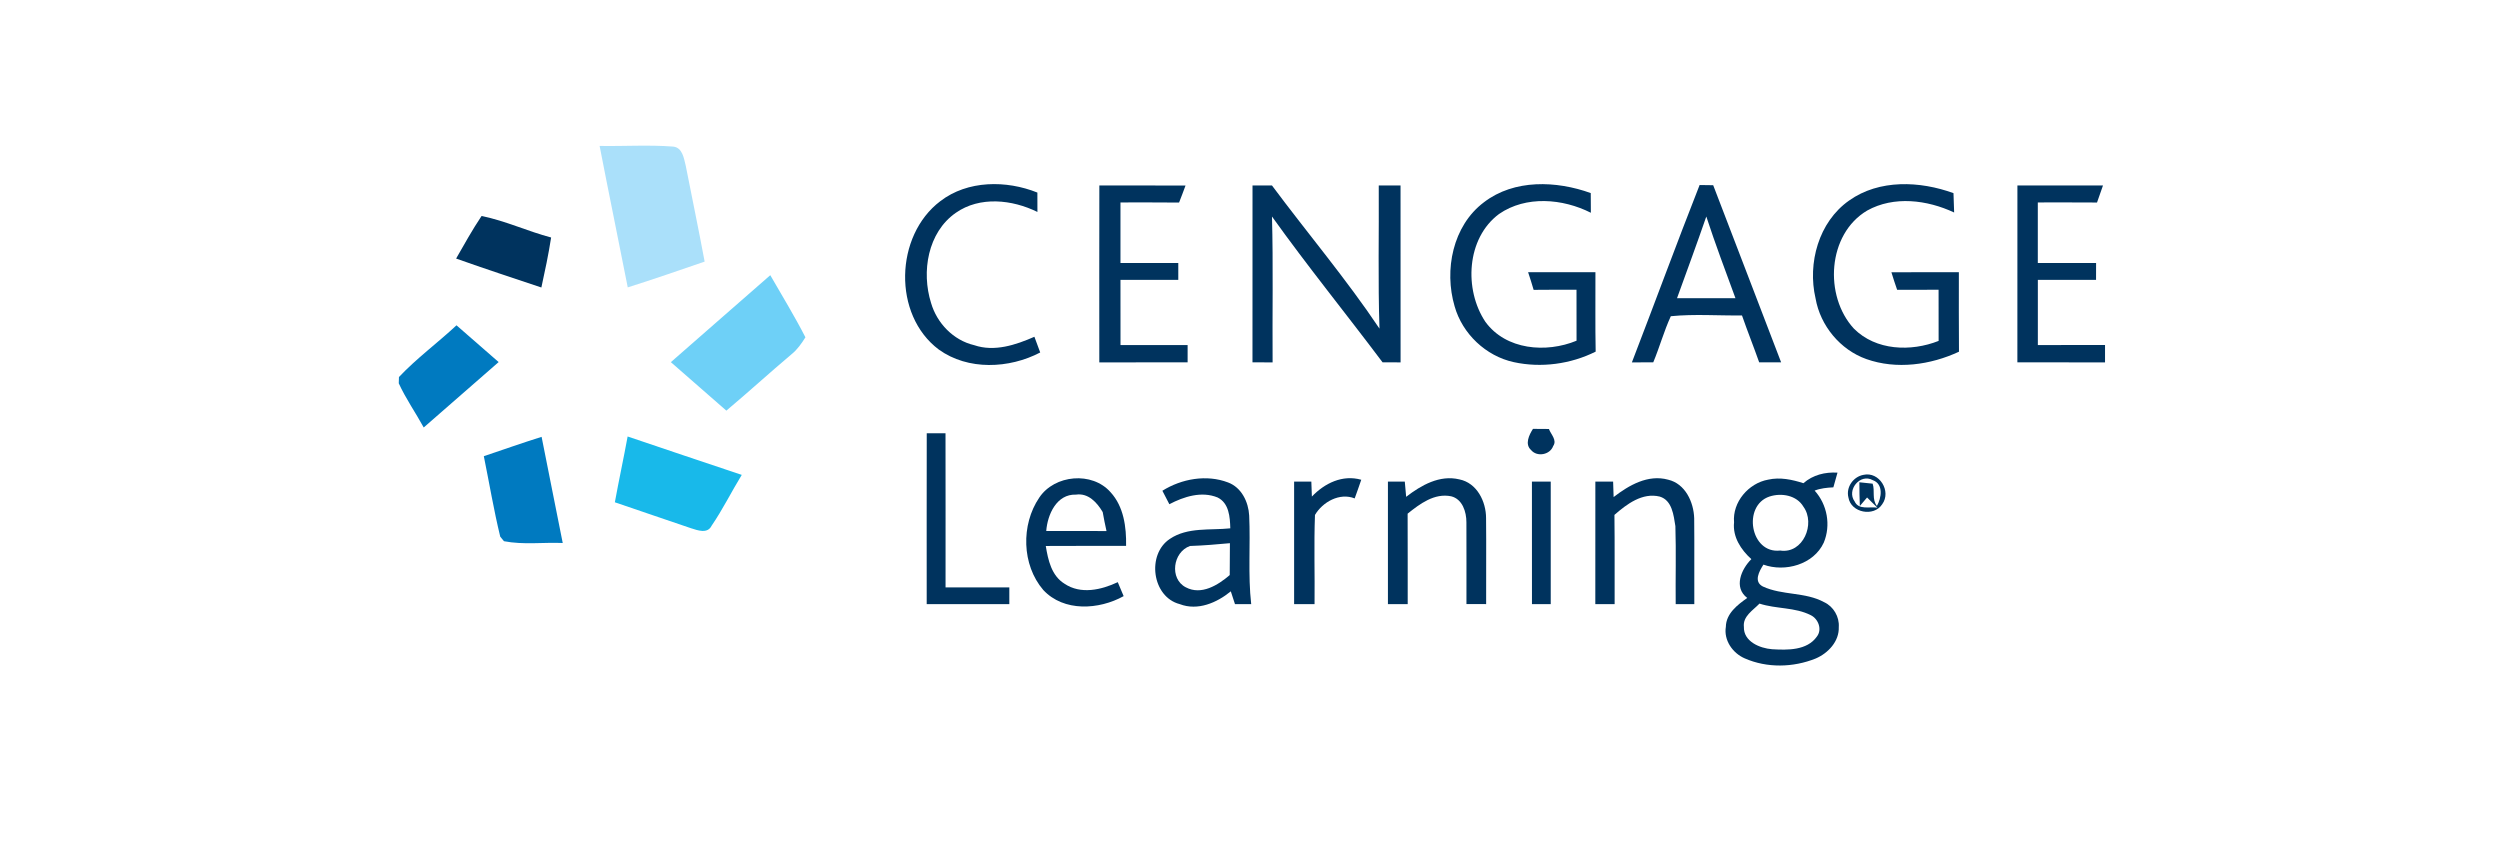 <?xml version="1.0" encoding="UTF-8" ?>
<!DOCTYPE svg PUBLIC "-//W3C//DTD SVG 1.1//EN" "http://www.w3.org/Graphics/SVG/1.1/DTD/svg11.dtd">
<svg width="646pt" height="224pt" viewBox="0 0 646 224" version="1.1" xmlns="http://www.w3.org/2000/svg">
<path fill="#ffffff" d=" M 0.00 0.00 L 646.00 0.00 L 646.00 224.00 L 0.00 224.00 L 0.00 0.00 Z" />
<path fill="#aae0fa" d=" M 154.94 37.71 C 161.28 37.82 167.64 37.39 173.96 37.88 C 176.38 38.14 176.72 40.96 177.20 42.84 C 178.82 51.09 180.54 59.33 182.08 67.60 C 175.46 69.86 168.87 72.17 162.21 74.26 C 159.82 62.07 157.30 49.91 154.94 37.71 Z" />
<path fill="#00335e" d=" M 242.98 51.98 C 250.05 46.55 260.04 46.54 268.06 49.76 C 268.05 51.43 268.06 53.10 268.07 54.77 C 261.56 51.56 253.18 50.64 246.97 55.00 C 239.71 60.06 238.06 70.25 240.58 78.27 C 242.10 83.51 246.35 87.93 251.72 89.19 C 256.95 90.98 262.46 89.14 267.29 87.02 C 267.78 88.38 268.28 89.73 268.79 91.08 C 260.77 95.28 250.14 95.76 242.58 90.32 C 230.63 81.36 231.21 60.88 242.98 51.98 Z" />
<path fill="#00335e" d=" M 284.07 47.92 C 291.49 47.93 298.92 47.91 306.34 47.94 C 305.82 49.42 305.23 50.88 304.67 52.34 C 299.62 52.28 294.58 52.32 289.53 52.31 C 289.54 57.53 289.54 62.74 289.53 67.96 C 294.51 67.96 299.49 67.96 304.47 67.96 C 304.46 69.41 304.46 70.87 304.47 72.32 C 299.49 72.32 294.51 72.32 289.53 72.32 C 289.54 77.93 289.53 83.54 289.54 89.16 C 295.32 89.16 301.10 89.16 306.88 89.16 C 306.87 90.65 306.87 92.14 306.88 93.63 C 299.27 93.63 291.66 93.63 284.06 93.64 C 284.05 78.40 284.04 63.16 284.07 47.92 Z" />
<path fill="#00335e" d=" M 323.65 47.92 C 325.32 47.92 327.00 47.93 328.68 47.93 C 337.88 60.30 347.88 72.10 356.46 84.92 C 356.05 72.59 356.35 60.25 356.27 47.92 C 358.15 47.92 360.02 47.92 361.90 47.92 C 361.92 63.16 361.91 78.40 361.91 93.64 C 360.35 93.63 358.80 93.63 357.25 93.62 C 347.79 81.02 337.85 68.77 328.68 55.95 C 329.02 68.51 328.75 81.08 328.84 93.64 C 327.10 93.63 325.37 93.63 323.64 93.63 C 323.65 78.39 323.64 63.16 323.65 47.92 Z" />
<path fill="#00335e" d=" M 383.47 52.25 C 391.29 46.26 402.18 46.69 411.05 49.89 C 411.05 51.58 411.06 53.28 411.08 54.98 C 403.80 51.30 394.32 50.49 387.36 55.29 C 378.92 61.55 378.25 74.82 383.83 83.17 C 389.14 90.45 399.53 91.28 407.38 88.04 C 407.36 83.65 407.37 79.26 407.37 74.87 C 403.67 74.87 399.98 74.85 396.29 74.90 C 395.85 73.36 395.36 71.84 394.86 70.33 C 400.66 70.35 406.46 70.33 412.26 70.34 C 412.29 77.18 412.18 84.02 412.32 90.86 C 405.86 94.09 398.24 95.12 391.17 93.58 C 383.94 92.01 377.87 86.25 375.87 79.14 C 373.12 69.79 375.38 58.32 383.47 52.25 Z" />
<path fill="#00335e" d=" M 439.18 47.81 C 440.34 47.83 441.52 47.84 442.69 47.86 C 448.57 63.10 454.37 78.37 460.24 93.62 C 458.34 93.62 456.45 93.62 454.57 93.62 C 453.14 89.56 451.54 85.57 450.13 81.51 C 444.00 81.59 437.82 81.10 431.74 81.71 C 429.96 85.57 428.84 89.71 427.20 93.63 C 425.36 93.63 423.51 93.63 421.68 93.64 C 427.56 78.38 433.19 63.03 439.18 47.81 Z" />
<path fill="#00335e" d=" M 477.81 51.82 C 485.60 46.28 496.14 46.76 504.78 49.91 C 504.82 51.57 504.88 53.24 504.95 54.91 C 498.00 51.65 489.40 50.55 482.47 54.41 C 472.19 60.50 471.27 76.48 479.05 84.92 C 484.74 90.62 493.77 90.92 500.94 88.09 C 500.93 83.69 500.94 79.28 500.93 74.87 C 497.36 74.86 493.79 74.87 490.22 74.89 C 489.70 73.39 489.20 71.88 488.74 70.36 C 494.55 70.31 500.36 70.35 506.17 70.34 C 506.18 77.18 506.13 84.03 506.20 90.88 C 498.83 94.31 490.06 95.54 482.28 92.79 C 475.51 90.39 470.37 84.16 469.14 77.11 C 467.02 68.01 469.94 57.34 477.81 51.82 Z" />
<path fill="#00335e" d=" M 521.30 47.92 C 528.67 47.93 536.04 47.92 543.41 47.93 C 542.90 49.40 542.39 50.87 541.87 52.33 C 536.77 52.29 531.67 52.31 526.57 52.31 C 526.57 57.53 526.57 62.74 526.57 67.96 C 531.59 67.96 536.61 67.96 541.63 67.96 C 541.61 69.41 541.61 70.87 541.62 72.32 C 536.60 72.32 531.59 72.32 526.58 72.32 C 526.57 77.93 526.57 83.54 526.58 89.16 C 532.36 89.16 538.15 89.16 543.94 89.15 C 543.93 90.65 543.93 92.14 543.94 93.64 C 536.39 93.62 528.84 93.63 521.29 93.63 C 521.30 78.40 521.28 63.16 521.30 47.92 Z" />
<path fill="#00335e" d=" M 124.44 55.81 C 130.61 57.06 136.34 59.77 142.41 61.37 C 141.74 65.71 140.83 70.00 139.89 74.29 C 132.53 71.83 125.17 69.41 117.86 66.81 C 119.98 63.11 122.06 59.36 124.44 55.81 Z" />
<path fill="#ffffff" d=" M 433.34 77.06 C 435.88 70.03 438.47 63.02 440.91 55.95 C 443.23 63.05 445.87 70.04 448.44 77.05 C 443.40 77.07 438.37 77.06 433.34 77.06 Z" />
<path fill="#6ed0f7" d=" M 173.35 93.58 C 181.88 86.05 190.50 78.63 199.04 71.11 C 202.10 76.44 205.32 81.68 208.12 87.16 C 207.12 88.76 206.02 90.34 204.54 91.53 C 198.86 96.32 193.38 101.33 187.69 106.11 C 182.92 101.92 178.15 97.74 173.35 93.58 Z" />
<path fill="#007ac0" d=" M 103.09 97.42 C 107.67 92.58 113.08 88.60 117.96 84.06 C 121.59 87.23 125.21 90.40 128.85 93.56 C 122.39 99.19 115.95 104.83 109.49 110.46 C 107.39 106.63 104.86 103.02 103.04 99.05 C 103.06 98.64 103.08 97.83 103.09 97.42 Z" />
<path fill="#00335e" d=" M 396.12 110.82 C 397.49 110.83 398.86 110.84 400.24 110.85 C 400.76 112.26 402.41 113.72 401.34 115.26 C 400.53 117.53 397.18 118.16 395.63 116.29 C 393.94 114.78 395.13 112.36 396.12 110.82 Z" />
<path fill="#00335e" d=" M 239.47 111.96 C 241.09 111.96 242.70 111.96 244.32 111.96 C 244.35 125.23 244.33 138.51 244.33 151.78 C 249.82 151.78 255.32 151.78 260.81 151.78 C 260.81 153.21 260.81 154.65 260.81 156.10 C 253.69 156.10 246.57 156.10 239.46 156.10 C 239.46 141.38 239.44 126.67 239.47 111.96 Z" />
<path fill="#007ac0" d=" M 125.02 117.88 C 129.99 116.20 134.94 114.46 139.95 112.88 C 141.73 122.03 143.62 131.16 145.41 140.31 C 140.36 140.10 135.22 140.82 130.23 139.85 C 129.99 139.55 129.50 138.96 129.26 138.67 C 127.59 131.80 126.43 124.81 125.02 117.88 Z" />
<path fill="#18b9ea" d=" M 162.18 112.79 C 172.01 116.09 181.83 119.45 191.67 122.71 C 189.01 127.05 186.75 131.66 183.87 135.86 C 182.82 138.00 180.29 137.05 178.57 136.50 C 172.01 134.24 165.43 132.06 158.88 129.79 C 159.91 124.11 161.14 118.47 162.18 112.79 Z" />
<path fill="#00335e" d=" M 466.00 124.86 C 468.46 122.71 471.60 121.94 474.81 122.13 C 474.46 123.40 474.09 124.66 473.74 125.93 C 472.09 126.01 470.44 126.17 468.90 126.77 C 472.17 130.38 473.14 135.72 471.26 140.22 C 468.65 145.87 461.27 147.92 455.67 145.90 C 454.61 147.57 453.05 150.28 455.52 151.55 C 460.51 153.88 466.48 152.93 471.37 155.61 C 473.77 156.72 475.33 159.39 475.14 162.03 C 475.28 165.72 472.39 168.79 469.17 170.16 C 463.36 172.50 456.60 172.66 450.83 170.12 C 447.71 168.76 445.39 165.45 445.96 161.96 C 446.02 158.55 448.95 156.30 451.49 154.51 C 447.89 151.80 449.94 147.07 452.55 144.48 C 449.87 142.06 447.69 138.75 448.08 134.98 C 447.62 129.75 451.83 124.84 456.90 123.94 C 459.95 123.25 463.08 123.92 466.00 124.86 Z" />
<path fill="#00335e" d=" M 481.52 122.70 C 485.62 121.77 488.81 126.95 486.36 130.30 C 484.21 133.64 478.27 132.51 477.63 128.54 C 476.96 125.90 478.88 123.18 481.52 122.70 Z" />
<path fill="#00335e" d=" M 268.54 128.59 C 272.50 122.64 282.21 121.77 286.97 127.19 C 290.38 130.90 291.08 136.22 290.98 141.06 C 284.06 141.07 277.14 141.03 270.23 141.08 C 270.82 144.70 271.70 148.77 275.08 150.84 C 279.26 153.66 284.59 152.43 288.83 150.43 C 289.33 151.63 289.84 152.83 290.35 154.04 C 283.98 157.58 274.89 158.16 269.58 152.45 C 264.01 145.96 263.79 135.60 268.54 128.59 Z" />
<path fill="#00335e" d=" M 300.36 126.81 C 305.33 123.71 311.78 122.54 317.34 124.67 C 320.82 125.97 322.60 129.71 322.79 133.23 C 323.14 140.85 322.45 148.50 323.31 156.10 C 321.91 156.10 320.51 156.10 319.12 156.11 C 318.76 155.00 318.40 153.90 318.04 152.80 C 314.43 155.76 309.49 157.89 304.86 156.11 C 297.66 154.26 296.25 143.22 302.31 139.24 C 306.88 136.16 312.71 137.07 317.91 136.52 C 317.83 133.61 317.60 130.00 314.61 128.54 C 310.48 126.86 305.91 128.32 302.16 130.29 C 301.56 129.13 300.96 127.97 300.36 126.81 Z" />
<path fill="#00335e" d=" M 334.40 124.44 C 335.88 124.44 337.36 124.44 338.85 124.45 C 338.90 125.73 338.94 127.02 338.99 128.31 C 342.29 124.86 346.91 122.59 351.75 123.97 C 351.21 125.58 350.63 127.19 350.05 128.79 C 346.15 127.23 341.75 129.73 339.79 133.06 C 339.50 140.73 339.77 148.42 339.68 156.10 C 337.92 156.10 336.16 156.10 334.40 156.10 C 334.40 145.54 334.40 134.99 334.40 124.44 Z" />
<path fill="#00335e" d=" M 358.64 124.44 C 360.09 124.44 361.54 124.45 363.00 124.45 C 363.11 125.76 363.23 127.07 363.35 128.38 C 367.22 125.39 372.01 122.65 377.09 123.87 C 381.64 124.78 384.01 129.60 384.00 133.89 C 384.08 141.29 383.99 148.70 384.02 156.10 C 382.32 156.10 380.62 156.09 378.93 156.09 C 378.90 149.05 378.98 142.00 378.92 134.95 C 378.93 132.27 377.89 128.95 374.97 128.24 C 370.64 127.36 366.89 130.20 363.73 132.73 C 363.77 140.52 363.74 148.31 363.75 156.10 C 362.04 156.09 360.34 156.09 358.64 156.10 C 358.64 145.54 358.64 134.99 358.64 124.44 Z" />
<path fill="#00335e" d=" M 395.85 124.44 C 397.47 124.44 399.09 124.44 400.71 124.44 C 400.72 134.99 400.71 145.54 400.71 156.10 C 399.09 156.10 397.47 156.09 395.86 156.10 C 395.85 145.55 395.85 135.00 395.85 124.44 Z" />
<path fill="#00335e" d=" M 416.96 128.44 C 420.91 125.39 425.85 122.52 431.04 123.95 C 435.47 124.98 437.65 129.73 437.78 133.93 C 437.86 141.32 437.77 148.71 437.81 156.10 C 436.20 156.10 434.60 156.09 433.00 156.10 C 432.93 149.38 433.13 142.66 432.92 135.95 C 432.46 133.15 432.10 129.30 428.89 128.32 C 424.38 127.21 420.36 130.27 417.17 133.05 C 417.27 140.73 417.19 148.42 417.22 156.10 C 415.55 156.09 413.89 156.09 412.23 156.10 C 412.23 145.54 412.22 134.99 412.24 124.44 C 413.76 124.44 415.29 124.44 416.83 124.45 C 416.86 125.45 416.92 127.44 416.96 128.44 Z" />
<path fill="#ffffff" d=" M 479.24 129.57 C 477.08 126.64 480.66 122.23 483.94 124.08 C 486.75 125.09 486.18 128.68 484.99 130.73 C 483.64 128.98 484.53 126.85 483.89 124.98 C 483.03 124.89 481.31 124.71 480.46 124.62 C 480.47 126.66 480.49 128.71 480.58 130.75 C 481.05 130.20 481.98 129.10 482.45 128.55 C 483.11 129.21 484.44 130.52 485.11 131.18 C 483.13 130.86 480.28 131.85 479.24 129.57 Z" />
<path fill="#ffffff" d=" M 482.16 126.25 C 482.93 126.72 482.93 126.72 482.16 126.25 Z" />
<path fill="#ffffff" d=" M 270.35 137.21 C 270.67 132.97 273.02 127.63 278.03 127.81 C 281.22 127.34 283.48 129.85 284.94 132.32 C 285.22 133.96 285.56 135.59 285.92 137.22 C 280.73 137.21 275.54 137.23 270.35 137.21 Z" />
<path fill="#ffffff" d=" M 457.25 128.30 C 460.32 127.30 464.27 127.97 466.01 130.94 C 469.20 135.31 465.92 143.18 460.00 142.26 C 452.27 143.16 450.19 130.64 457.25 128.30 Z" />
<path fill="#ffffff" d=" M 307.50 141.08 C 310.94 140.97 314.38 140.68 317.81 140.36 C 317.78 143.11 317.77 145.85 317.76 148.60 C 314.73 151.20 310.41 153.89 306.41 151.76 C 302.12 149.55 303.07 142.63 307.50 141.08 Z" />
<path fill="#ffffff" d=" M 454.65 155.97 C 458.99 157.39 463.81 156.87 467.94 158.98 C 469.87 159.95 470.90 162.67 469.48 164.49 C 466.93 168.13 461.86 167.99 457.91 167.76 C 454.73 167.52 450.50 165.76 450.62 161.99 C 450.31 159.22 453.00 157.70 454.65 155.97 Z" />
</svg>

